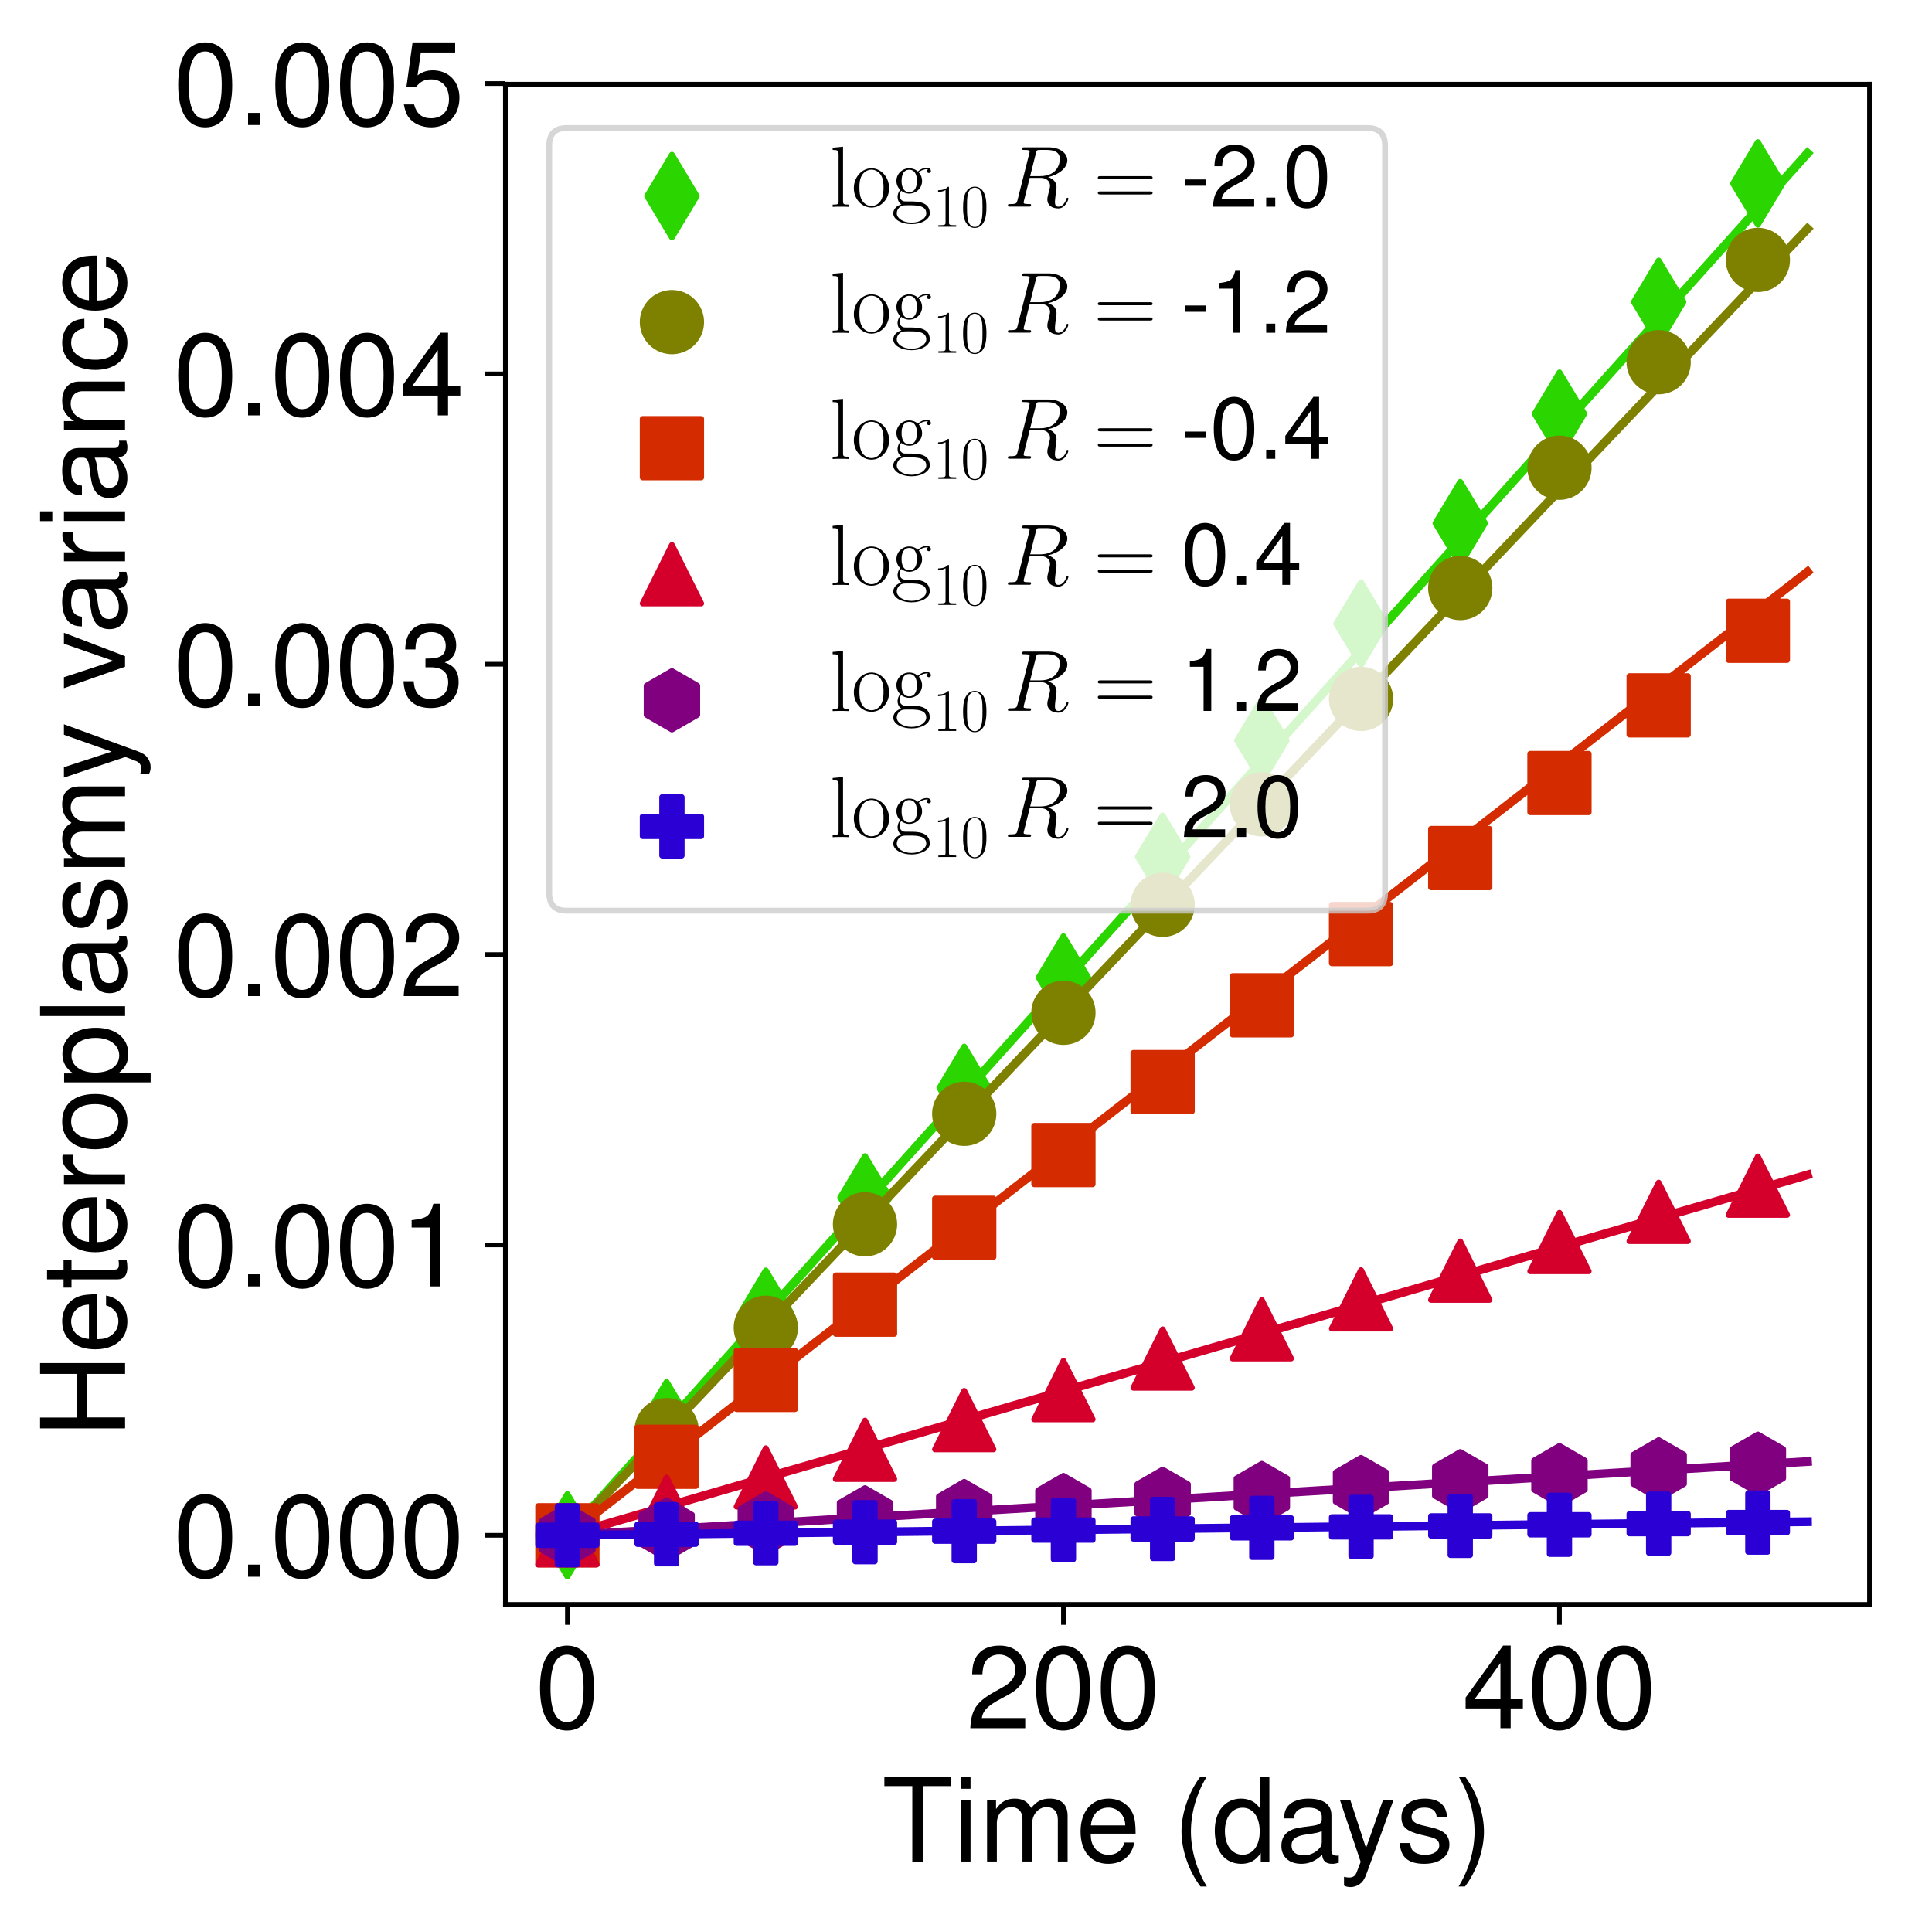 <?xml version="1.0" encoding="utf-8" standalone="no"?>
<!DOCTYPE svg PUBLIC "-//W3C//DTD SVG 1.1//EN"
  "http://www.w3.org/Graphics/SVG/1.1/DTD/svg11.dtd">
<!-- Created with matplotlib (http://matplotlib.org/) -->
<svg height="330.043pt" version="1.1" viewBox="0 0 330.641 330.043" width="330.641pt" xmlns="http://www.w3.org/2000/svg" xmlns:xlink="http://www.w3.org/1999/xlink">
 <defs>
  <style type="text/css">
*{stroke-linecap:butt;stroke-linejoin:round;}
  </style>
 </defs>
 <g id="figure_1">
  <g id="patch_1">
   <path d="M 0 330.043 
L 330.641 330.043 
L 330.641 0 
L 0 0 
z
" style="fill:#ffffff;"/>
  </g>
  <g id="axes_1">
   <g id="patch_2">
    <path d="M 86.493 274.593 
L 319.941 274.593 
L 319.941 14.409 
L 86.493 14.409 
z
" style="fill:#ffffff;"/>
   </g>
   <g id="matplotlib.axis_1">
    <g id="xtick_1">
     <g id="line2d_1">
      <defs>
       <path d="M 0 0 
L 0 3.5 
" id="mdc29756c13" style="stroke:#000000;stroke-width:0.8;"/>
      </defs>
      <g>
       <use style="stroke:#000000;stroke-width:0.8;" x="97.104" xlink:href="#mdc29756c13" y="274.593"/>
      </g>
     </g>
     <g id="text_1">
      <!-- 0 -->
      <defs>
       <path d="M 27.5 71 
C 20.906 71 14.906 68.125 11.203 63.219 
C 6.594 57.047 4.297 47.562 4.297 34.5 
C 4.297 10.672 12.297 -2 27.5 -2 
C 42.5 -2 50.703 10.672 50.703 33.906 
C 50.703 47.656 48.5 56.844 43.797 63.219 
C 40.094 68.219 34.203 71 27.5 71 
z
M 27.5 63.188 
C 37 63.188 41.703 53.625 41.703 34.703 
C 41.703 14.672 37.094 5.312 27.297 5.312 
C 18 5.312 13.297 15.078 13.297 34.406 
C 13.297 53.719 18 63.188 27.5 63.188 
z
" id="Nimbus_Sans_L_Regular-48"/>
      </defs>
      <g transform="translate(91.565 295.79)scale(0.2 -0.2)">
       <use transform="scale(0.996)" xlink:href="#Nimbus_Sans_L_Regular-48"/>
      </g>
     </g>
    </g>
    <g id="xtick_2">
     <g id="line2d_2">
      <g>
       <use style="stroke:#000000;stroke-width:0.8;" x="181.994" xlink:href="#mdc29756c13" y="274.593"/>
      </g>
     </g>
     <g id="text_2">
      <!-- 200 -->
      <defs>
       <path d="M 50.594 8.719 
L 13.297 8.719 
C 14.203 14.531 17.406 18.234 26.094 23.344 
L 36.094 28.75 
C 46 34.156 51.094 41.453 51.094 50.172 
C 51.094 56.078 48.703 61.594 44.5 65.391 
C 40.297 69.203 35.094 71 28.406 71 
C 19.406 71 12.703 67.797 8.797 61.797 
C 6.297 57.984 5.203 53.578 5 46.359 
L 13.797 46.359 
C 14.094 51.172 14.703 54.078 15.906 56.375 
C 18.203 60.688 22.797 63.297 28.094 63.297 
C 36.094 63.297 42.094 57.578 42.094 49.969 
C 42.094 44.359 38.797 39.547 32.5 35.953 
L 23.297 30.75 
C 8.5 22.344 4.203 15.625 3.406 0 
L 50.594 0 
z
" id="Nimbus_Sans_L_Regular-50"/>
      </defs>
      <g transform="translate(165.377 295.79)scale(0.2 -0.2)">
       <use transform="scale(0.996)" xlink:href="#Nimbus_Sans_L_Regular-50"/>
       <use transform="translate(55.392 0)scale(0.996)" xlink:href="#Nimbus_Sans_L_Regular-48"/>
       <use transform="translate(110.783 0)scale(0.996)" xlink:href="#Nimbus_Sans_L_Regular-48"/>
      </g>
     </g>
    </g>
    <g id="xtick_3">
     <g id="line2d_3">
      <g>
       <use style="stroke:#000000;stroke-width:0.8;" x="266.884" xlink:href="#mdc29756c13" y="274.593"/>
      </g>
     </g>
     <g id="text_3">
      <!-- 400 -->
      <defs>
       <path d="M 32.703 17 
L 32.703 0 
L 41.5 0 
L 41.5 17 
L 52 17 
L 52 24.906 
L 41.5 24.906 
L 41.5 71.016 
L 35 71.016 
L 2.797 26.312 
L 2.797 17 
z
M 32.703 24.906 
L 10.5 24.906 
L 32.703 55.984 
z
" id="Nimbus_Sans_L_Regular-52"/>
      </defs>
      <g transform="translate(250.267 295.79)scale(0.2 -0.2)">
       <use transform="scale(0.996)" xlink:href="#Nimbus_Sans_L_Regular-52"/>
       <use transform="translate(55.392 0)scale(0.996)" xlink:href="#Nimbus_Sans_L_Regular-48"/>
       <use transform="translate(110.783 0)scale(0.996)" xlink:href="#Nimbus_Sans_L_Regular-48"/>
      </g>
     </g>
    </g>
    <g id="text_4">
     <!-- Time (days) -->
     <defs>
      <path d="M 35.406 64.781 
L 59.297 64.781 
L 59.297 73 
L 2.094 73 
L 2.094 64.781 
L 26.094 64.781 
L 26.094 -0.219 
L 35.406 -0.219 
z
" id="Nimbus_Sans_L_Regular-84"/>
      <path d="M 15 52.484 
L 6.703 52.484 
L 6.703 0 
L 15 0 
z
M 15 73 
L 6.594 73 
L 6.594 62.484 
L 15 62.484 
z
" id="Nimbus_Sans_L_Regular-105"/>
      <path d="M 7 52.484 
L 7 0 
L 15.406 0 
L 15.406 32.953 
C 15.406 40.578 20.906 46.688 27.703 46.688 
C 33.906 46.688 37.406 42.875 37.406 36.156 
L 37.406 0 
L 45.797 0 
L 45.797 32.953 
C 45.797 40.578 51.297 46.688 58.094 46.688 
C 64.203 46.688 67.797 42.781 67.797 36.156 
L 67.797 0 
L 76.203 0 
L 76.203 39.375 
C 76.203 48.781 70.797 54 61 54 
C 54 54 49.797 51.891 44.906 45.984 
C 41.797 51.594 37.594 54 30.797 54 
C 23.797 54 19.203 51.391 14.703 45.078 
L 14.703 52.484 
z
" id="Nimbus_Sans_L_Regular-109"/>
      <path d="M 51.297 23.891 
C 51.297 31.781 50.703 36.531 49.203 40.375 
C 45.797 48.859 37.797 54 28 54 
C 13.406 54 4 42.844 4 25.703 
C 4 8.547 13.094 -2 27.797 -2 
C 39.797 -2 48.094 4.844 50.203 16.312 
L 41.797 16.312 
C 39.5 9.344 34.797 5.703 28.094 5.703 
C 22.797 5.703 18.297 8.125 15.5 12.578 
C 13.5 15.594 12.797 18.641 12.703 23.891 
z
M 12.906 31 
C 13.594 40.266 19.5 46.281 27.906 46.281 
C 36.094 46.281 42.406 39.531 42.406 31 
C 42.406 31 42.406 31 42.297 31 
z
" id="Nimbus_Sans_L_Regular-101"/>
      <path d="M 23.594 73 
C 13.594 59.844 7.297 41.562 7.297 25.797 
C 7.297 9.938 13.594 -8.344 23.594 -21.5 
L 29.094 -21.5 
C 20.297 -7.141 15.406 9.734 15.406 25.797 
C 15.406 41.766 20.297 58.734 29.094 73 
z
" id="Nimbus_Sans_L_Regular-40"/>
      <path d="M 49.5 73 
L 41.203 73 
L 41.203 45.891 
C 37.703 51.188 32.094 54 25.094 54 
C 11.5 54 2.594 43.141 2.594 26.484 
C 2.594 8.844 11.297 -2 25.406 -2 
C 32.594 -2 37.594 0.703 42.094 7.203 
L 42.094 -0.031 
L 49.5 -0.031 
z
M 26.5 46.188 
C 35.5 46.188 41.203 38.234 41.203 25.797 
C 41.203 13.766 35.406 5.812 26.594 5.812 
C 17.406 5.812 11.297 13.859 11.297 26 
C 11.297 38.125 17.406 46.188 26.5 46.188 
z
" id="Nimbus_Sans_L_Regular-100"/>
      <path d="M 53.5 5.203 
C 52.594 5 52.203 5 51.703 5 
C 48.797 5 47.203 6.484 47.203 9.078 
L 47.203 39.766 
C 47.203 49.016 40.406 54 27.5 54 
C 19.906 54 13.594 51.812 10.094 47.906 
C 7.703 45.203 6.703 42.219 6.5 37.031 
L 14.906 37.031 
C 15.594 43.391 19.406 46.281 27.203 46.281 
C 34.703 46.281 38.906 43.484 38.906 38.516 
L 38.906 36.328 
C 38.906 32.828 36.797 31.344 30.203 30.547 
C 18.406 29.062 16.594 28.656 13.406 27.359 
C 7.297 24.875 4.203 20.188 4.203 13.422 
C 4.203 3.969 10.797 -2 21.406 -2 
C 28 -2 33.297 0.297 39.203 5.703 
C 39.797 0.391 42.406 -2 47.797 -2 
C 49.5 -2 50.797 -1.812 53.5 -1.094 
z
M 38.906 16.75 
C 38.906 13.953 38.094 12.266 35.594 9.984 
C 32.203 6.891 28.094 5.312 23.203 5.312 
C 16.703 5.312 12.906 8.391 12.906 13.656 
C 12.906 19.141 16.594 21.922 25.5 23.219 
C 34.297 24.406 36.094 24.812 38.906 26.094 
z
" id="Nimbus_Sans_L_Regular-97"/>
      <path d="M 38.797 52.5 
L 24.297 11.531 
L 10.906 52.5 
L 2 52.5 
L 19.703 -0.328 
L 16.5 -8.656 
C 15.203 -12.375 13.297 -13.781 9.797 -13.781 
C 8.594 -13.781 7.203 -13.578 5.406 -13.172 
L 5.406 -20.703 
C 7.094 -21.594 8.797 -22 11 -22 
C 13.703 -22 16.594 -21.094 18.797 -19.484 
C 21.406 -17.578 22.906 -15.359 24.5 -11.141 
L 47.797 52.5 
z
" id="Nimbus_Sans_L_Regular-121"/>
      <path d="M 43.797 37.922 
C 43.703 48.203 36.906 54 24.797 54 
C 12.594 54 4.703 47.719 4.703 38.062 
C 4.703 29.891 8.906 26.016 21.297 23.031 
L 29.094 21.141 
C 34.906 19.734 37.203 17.656 37.203 13.875 
C 37.203 9 32.297 5.703 25 5.703 
C 20.5 5.703 16.703 7 14.594 9.188 
C 13.297 10.688 12.703 12.172 12.203 15.844 
L 3.406 15.844 
C 3.797 3.766 10.594 -2 24.297 -2 
C 37.5 -2 45.906 4.453 45.906 14.516 
C 45.906 22.281 41.5 26.578 31.094 29.062 
L 23.094 30.953 
C 16.297 32.531 13.406 34.734 13.406 38.406 
C 13.406 43.188 17.703 46.281 24.5 46.281 
C 31.203 46.281 34.797 43.391 35 37.922 
z
" id="Nimbus_Sans_L_Regular-115"/>
      <path d="M 9.297 -21.5 
C 19.297 -8.344 25.594 9.938 25.594 25.688 
C 25.594 41.562 19.297 59.844 9.297 73 
L 3.797 73 
C 12.594 58.641 17.5 41.766 17.5 25.688 
C 17.5 9.734 12.594 -7.25 3.797 -21.5 
z
" id="Nimbus_Sans_L_Regular-41"/>
     </defs>
     <g transform="translate(150.933 318.599)scale(0.2 -0.2)">
      <use transform="scale(0.996)" xlink:href="#Nimbus_Sans_L_Regular-84"/>
      <use transform="translate(60.872 0)scale(0.996)" xlink:href="#Nimbus_Sans_L_Regular-105"/>
      <use transform="translate(82.988 0)scale(0.996)" xlink:href="#Nimbus_Sans_L_Regular-109"/>
      <use transform="translate(165.977 0)scale(0.996)" xlink:href="#Nimbus_Sans_L_Regular-101"/>
      <use transform="translate(249.064 0)scale(0.996)" xlink:href="#Nimbus_Sans_L_Regular-40"/>
      <use transform="translate(282.239 0)scale(0.996)" xlink:href="#Nimbus_Sans_L_Regular-100"/>
      <use transform="translate(337.631 0)scale(0.996)" xlink:href="#Nimbus_Sans_L_Regular-97"/>
      <use transform="translate(390.034 0)scale(0.996)" xlink:href="#Nimbus_Sans_L_Regular-121"/>
      <use transform="translate(439.847 0)scale(0.996)" xlink:href="#Nimbus_Sans_L_Regular-115"/>
      <use transform="translate(489.661 0)scale(0.996)" xlink:href="#Nimbus_Sans_L_Regular-41"/>
     </g>
    </g>
   </g>
   <g id="matplotlib.axis_2">
    <g id="ytick_1">
     <g id="line2d_4">
      <defs>
       <path d="M 0 0 
L -3.5 0 
" id="m74e1d71852" style="stroke:#000000;stroke-width:0.8;"/>
      </defs>
      <g>
       <use style="stroke:#000000;stroke-width:0.8;" x="86.493" xlink:href="#m74e1d71852" y="262.767"/>
      </g>
     </g>
     <g id="text_5">
      <!-- 0.000 -->
      <defs>
       <path d="M 19.094 10.422 
L 8.703 10.422 
L 8.703 0 
L 19.094 0 
z
" id="Nimbus_Sans_L_Regular-46"/>
      </defs>
      <g transform="translate(29.641 269.865)scale(0.2 -0.2)">
       <use transform="scale(0.996)" xlink:href="#Nimbus_Sans_L_Regular-48"/>
       <use transform="translate(55.392 0)scale(0.996)" xlink:href="#Nimbus_Sans_L_Regular-46"/>
       <use transform="translate(83.087 0)scale(0.996)" xlink:href="#Nimbus_Sans_L_Regular-48"/>
       <use transform="translate(138.479 0)scale(0.996)" xlink:href="#Nimbus_Sans_L_Regular-48"/>
       <use transform="translate(193.87 0)scale(0.996)" xlink:href="#Nimbus_Sans_L_Regular-48"/>
      </g>
     </g>
    </g>
    <g id="ytick_2">
     <g id="line2d_5">
      <g>
       <use style="stroke:#000000;stroke-width:0.8;" x="86.493" xlink:href="#m74e1d71852" y="213.073"/>
      </g>
     </g>
     <g id="text_6">
      <!-- 0.001 -->
      <defs>
       <path d="M 25.906 50.594 
L 25.906 0 
L 34.703 0 
L 34.703 71.016 
L 28.906 71.016 
C 25.797 60.109 23.797 58.609 10.203 56.906 
L 10.203 50.594 
z
" id="Nimbus_Sans_L_Regular-49"/>
      </defs>
      <g transform="translate(29.641 220.171)scale(0.2 -0.2)">
       <use transform="scale(0.996)" xlink:href="#Nimbus_Sans_L_Regular-48"/>
       <use transform="translate(55.392 0)scale(0.996)" xlink:href="#Nimbus_Sans_L_Regular-46"/>
       <use transform="translate(83.087 0)scale(0.996)" xlink:href="#Nimbus_Sans_L_Regular-48"/>
       <use transform="translate(138.479 0)scale(0.996)" xlink:href="#Nimbus_Sans_L_Regular-48"/>
       <use transform="translate(193.87 0)scale(0.996)" xlink:href="#Nimbus_Sans_L_Regular-49"/>
      </g>
     </g>
    </g>
    <g id="ytick_3">
     <g id="line2d_6">
      <g>
       <use style="stroke:#000000;stroke-width:0.8;" x="86.493" xlink:href="#m74e1d71852" y="163.379"/>
      </g>
     </g>
     <g id="text_7">
      <!-- 0.002 -->
      <g transform="translate(29.641 170.478)scale(0.2 -0.2)">
       <use transform="scale(0.996)" xlink:href="#Nimbus_Sans_L_Regular-48"/>
       <use transform="translate(55.392 0)scale(0.996)" xlink:href="#Nimbus_Sans_L_Regular-46"/>
       <use transform="translate(83.087 0)scale(0.996)" xlink:href="#Nimbus_Sans_L_Regular-48"/>
       <use transform="translate(138.479 0)scale(0.996)" xlink:href="#Nimbus_Sans_L_Regular-48"/>
       <use transform="translate(193.87 0)scale(0.996)" xlink:href="#Nimbus_Sans_L_Regular-50"/>
      </g>
     </g>
    </g>
    <g id="ytick_4">
     <g id="line2d_7">
      <g>
       <use style="stroke:#000000;stroke-width:0.8;" x="86.493" xlink:href="#m74e1d71852" y="113.686"/>
      </g>
     </g>
     <g id="text_8">
      <!-- 0.003 -->
      <defs>
       <path d="M 22.094 33 
L 23.203 33 
L 26.906 33 
C 36.594 33 41.594 28.594 41.594 20.062 
C 41.594 11.125 36.094 5.812 26.906 5.812 
C 17.297 5.812 12.594 10.641 12 21.016 
L 3.203 21.016 
C 3.594 15.281 4.594 11.562 6.297 8.344 
C 9.906 1.516 16.906 -2 26.594 -2 
C 41.203 -2 50.594 6.734 50.594 20.203 
C 50.594 29.25 47.094 34.281 38.594 37.203 
C 45.203 39.781 48.5 44.719 48.5 51.734 
C 48.5 63.781 40.406 71 26.906 71 
C 12.594 71 5 63.281 4.703 48.359 
L 13.5 48.359 
C 13.594 52.594 14 54.953 15.094 57.109 
C 17.094 60.938 21.5 63.297 27 63.297 
C 34.797 63.297 39.5 58.75 39.5 51.359 
C 39.5 46.422 37.703 43.453 33.797 41.891 
C 31.406 40.906 28.297 40.5 22.094 40.5 
z
" id="Nimbus_Sans_L_Regular-51"/>
      </defs>
      <g transform="translate(29.641 120.784)scale(0.2 -0.2)">
       <use transform="scale(0.996)" xlink:href="#Nimbus_Sans_L_Regular-48"/>
       <use transform="translate(55.392 0)scale(0.996)" xlink:href="#Nimbus_Sans_L_Regular-46"/>
       <use transform="translate(83.087 0)scale(0.996)" xlink:href="#Nimbus_Sans_L_Regular-48"/>
       <use transform="translate(138.479 0)scale(0.996)" xlink:href="#Nimbus_Sans_L_Regular-48"/>
       <use transform="translate(193.87 0)scale(0.996)" xlink:href="#Nimbus_Sans_L_Regular-51"/>
      </g>
     </g>
    </g>
    <g id="ytick_5">
     <g id="line2d_8">
      <g>
       <use style="stroke:#000000;stroke-width:0.8;" x="86.493" xlink:href="#m74e1d71852" y="63.992"/>
      </g>
     </g>
     <g id="text_9">
      <!-- 0.004 -->
      <g transform="translate(29.641 71.09)scale(0.2 -0.2)">
       <use transform="scale(0.996)" xlink:href="#Nimbus_Sans_L_Regular-48"/>
       <use transform="translate(55.392 0)scale(0.996)" xlink:href="#Nimbus_Sans_L_Regular-46"/>
       <use transform="translate(83.087 0)scale(0.996)" xlink:href="#Nimbus_Sans_L_Regular-48"/>
       <use transform="translate(138.479 0)scale(0.996)" xlink:href="#Nimbus_Sans_L_Regular-48"/>
       <use transform="translate(193.87 0)scale(0.996)" xlink:href="#Nimbus_Sans_L_Regular-52"/>
      </g>
     </g>
    </g>
    <g id="ytick_6">
     <g id="line2d_9">
      <g>
       <use style="stroke:#000000;stroke-width:0.8;" x="86.493" xlink:href="#m74e1d71852" y="14.298"/>
      </g>
     </g>
     <g id="text_10">
      <!-- 0.005 -->
      <defs>
       <path d="M 47.594 71 
L 11 71 
L 5.703 32.594 
L 13.797 32.594 
C 17.906 37.484 21.297 39.188 26.797 39.188 
C 36.297 39.188 42.297 32.688 42.297 22.203 
C 42.297 12 36.406 5.812 26.797 5.812 
C 19.094 5.812 14.406 9.703 12.297 17.703 
L 3.5 17.703 
C 4.703 11.906 5.703 9.094 7.797 6.484 
C 11.797 1.094 19 -2 27 -2 
C 41.297 -2 51.297 8.391 51.297 23.391 
C 51.297 37.406 42 47 28.406 47 
C 23.406 47 19.406 45.703 15.297 42.688 
L 18.094 62.297 
L 47.594 62.297 
z
" id="Nimbus_Sans_L_Regular-53"/>
      </defs>
      <g transform="translate(29.641 21.397)scale(0.2 -0.2)">
       <use transform="scale(0.996)" xlink:href="#Nimbus_Sans_L_Regular-48"/>
       <use transform="translate(55.392 0)scale(0.996)" xlink:href="#Nimbus_Sans_L_Regular-46"/>
       <use transform="translate(83.087 0)scale(0.996)" xlink:href="#Nimbus_Sans_L_Regular-48"/>
       <use transform="translate(138.479 0)scale(0.996)" xlink:href="#Nimbus_Sans_L_Regular-48"/>
       <use transform="translate(193.87 0)scale(0.996)" xlink:href="#Nimbus_Sans_L_Regular-53"/>
      </g>
     </g>
    </g>
    <g id="text_11">
     <!-- Heteroplasmy variance -->
     <defs>
      <path d="M 55.094 33 
L 55.094 -0.031 
L 64.406 -0.031 
L 64.406 73 
L 55.094 73 
L 55.094 41.219 
L 17.594 41.219 
L 17.594 73 
L 8.297 73 
L 8.297 -0.031 
L 17.703 -0.031 
L 17.703 33 
z
" id="Nimbus_Sans_L_Regular-72"/>
      <path d="M 25.406 52.812 
L 16.797 52.812 
L 16.797 67 
L 8.5 67 
L 8.5 52.812 
L 1.406 52.812 
L 1.406 46 
L 8.5 46 
L 8.5 6.312 
C 8.5 1 12.094 -2 18.594 -2 
C 20.594 -2 22.594 -1.812 25.406 -1.297 
L 25.406 5.719 
C 24.297 5.406 23 5.312 21.406 5.312 
C 17.797 5.312 16.797 6.312 16.797 10.016 
L 16.797 46 
L 25.406 46 
z
" id="Nimbus_Sans_L_Regular-116"/>
      <path d="M 6.906 52.484 
L 6.906 0 
L 15.297 0 
L 15.297 27.203 
C 15.297 34.703 17.203 39.609 21.203 42.5 
C 23.797 44.406 26.297 45 32.094 45 
L 32.094 53.625 
C 30.703 53.812 30 53.812 28.906 53.812 
C 23.5 53.812 19.406 50.625 14.594 42.906 
L 14.594 52.484 
z
" id="Nimbus_Sans_L_Regular-114"/>
      <path d="M 27.203 54 
C 12.5 54 3.594 43.531 3.594 25.984 
C 3.594 8.453 12.406 -2 27.297 -2 
C 42 -2 51 8.453 51 25.594 
C 51 43.625 42.297 54 27.203 54 
z
M 27.297 46.281 
C 36.703 46.281 42.297 38.625 42.297 25.703 
C 42.297 13.453 36.5 5.703 27.297 5.703 
C 18 5.703 12.297 13.359 12.297 25.984 
C 12.297 38.531 18 46.281 27.297 46.281 
z
" id="Nimbus_Sans_L_Regular-111"/>
      <path d="M 5.406 -22 
L 13.797 -22 
L 13.797 5 
C 18.203 -0.422 23.094 -2.812 29.906 -2.812 
C 43.406 -2.812 52.297 8.156 52.297 24.984 
C 52.297 42.719 43.703 53.812 29.797 53.812 
C 22.703 53.812 17 50.594 13.094 44.391 
L 13.094 52.328 
L 5.406 52.328 
z
M 28.406 46 
C 37.594 46 43.594 37.812 43.594 25.188 
C 43.594 13.172 37.5 5 28.406 5 
C 19.594 5 13.797 13.078 13.797 25.5 
C 13.797 37.922 19.594 46 28.406 46 
z
" id="Nimbus_Sans_L_Regular-112"/>
      <path d="M 15.203 73 
L 6.797 73 
L 6.797 -0.031 
L 15.203 -0.031 
z
" id="Nimbus_Sans_L_Regular-108"/>
      <path d="M 28.5 0 
L 48.594 52.5 
L 39.203 52.5 
L 24.406 9.922 
L 10.406 52.5 
L 1 52.5 
L 19.406 0 
z
" id="Nimbus_Sans_L_Regular-118"/>
      <path d="M 7 52.484 
L 7 0 
L 15.406 0 
L 15.406 28.953 
C 15.406 39.672 21 46.688 29.594 46.688 
C 36.203 46.688 40.406 42.672 40.406 36.359 
L 40.406 0 
L 48.703 0 
L 48.703 39.672 
C 48.703 48.391 42.203 54 32.094 54 
C 24.297 54 19.297 50.984 14.703 43.688 
L 14.703 52.484 
z
" id="Nimbus_Sans_L_Regular-110"/>
      <path d="M 47.094 34.938 
C 46.703 40.031 45.594 43.328 43.594 46.219 
C 40 51.109 33.703 54 26.406 54 
C 12.297 54 3.094 42.844 3.094 25.5 
C 3.094 8.656 12.094 -2 26.297 -2 
C 38.797 -2 46.703 5.469 47.703 18.234 
L 39.297 18.234 
C 37.906 9.875 33.594 5.703 26.5 5.703 
C 17.297 5.703 11.797 13.172 11.797 25.5 
C 11.797 38.531 17.203 46.281 26.297 46.281 
C 33.297 46.281 37.703 42.203 38.703 34.938 
z
" id="Nimbus_Sans_L_Regular-99"/>
     </defs>
     <g transform="translate(21.397 246.119)rotate(-90)scale(0.2 -0.2)">
      <use transform="scale(0.996)" xlink:href="#Nimbus_Sans_L_Regular-72"/>
      <use transform="translate(71.93 0)scale(0.996)" xlink:href="#Nimbus_Sans_L_Regular-101"/>
      <use transform="translate(127.322 0)scale(0.996)" xlink:href="#Nimbus_Sans_L_Regular-116"/>
      <use transform="translate(155.017 0)scale(0.996)" xlink:href="#Nimbus_Sans_L_Regular-101"/>
      <use transform="translate(210.409 0)scale(0.996)" xlink:href="#Nimbus_Sans_L_Regular-114"/>
      <use transform="translate(243.584 0)scale(0.996)" xlink:href="#Nimbus_Sans_L_Regular-111"/>
      <use transform="translate(298.975 0)scale(0.996)" xlink:href="#Nimbus_Sans_L_Regular-112"/>
      <use transform="translate(354.367 0)scale(0.996)" xlink:href="#Nimbus_Sans_L_Regular-108"/>
      <use transform="translate(376.484 0)scale(0.996)" xlink:href="#Nimbus_Sans_L_Regular-97"/>
      <use transform="translate(431.876 0)scale(0.996)" xlink:href="#Nimbus_Sans_L_Regular-115"/>
      <use transform="translate(481.689 0)scale(0.996)" xlink:href="#Nimbus_Sans_L_Regular-109"/>
      <use transform="translate(563.184 0)scale(0.996)" xlink:href="#Nimbus_Sans_L_Regular-121"/>
      <use transform="translate(640.692 0)scale(0.996)" xlink:href="#Nimbus_Sans_L_Regular-118"/>
      <use transform="translate(688.015 0)scale(0.996)" xlink:href="#Nimbus_Sans_L_Regular-97"/>
      <use transform="translate(743.406 0)scale(0.996)" xlink:href="#Nimbus_Sans_L_Regular-114"/>
      <use transform="translate(778.075 0)scale(0.996)" xlink:href="#Nimbus_Sans_L_Regular-105"/>
      <use transform="translate(800.192 0)scale(0.996)" xlink:href="#Nimbus_Sans_L_Regular-97"/>
      <use transform="translate(855.583 0)scale(0.996)" xlink:href="#Nimbus_Sans_L_Regular-110"/>
      <use transform="translate(910.975 0)scale(0.996)" xlink:href="#Nimbus_Sans_L_Regular-99"/>
      <use transform="translate(960.788 0)scale(0.996)" xlink:href="#Nimbus_Sans_L_Regular-101"/>
     </g>
    </g>
   </g>
   <g id="line2d_10">
    <defs>
     <path d="M -0 7.071 
L 4.243 0 
L -0 -7.071 
L -4.243 -0 
z
" id="m8a66016630" style="stroke:#2ad500;stroke-linejoin:miter;"/>
    </defs>
    <g clip-path="url(#p6486281b67)">
     <use style="fill:#2ad500;opacity:0.4;stroke:#2ad500;stroke-linejoin:miter;" x="97.104" xlink:href="#m8a66016630" y="262.767"/>
     <use style="fill:#2ad500;opacity:0.4;stroke:#2ad500;stroke-linejoin:miter;" x="114.082" xlink:href="#m8a66016630" y="243.578"/>
     <use style="fill:#2ad500;opacity:0.4;stroke:#2ad500;stroke-linejoin:miter;" x="131.06" xlink:href="#m8a66016630" y="224.507"/>
     <use style="fill:#2ad500;opacity:0.4;stroke:#2ad500;stroke-linejoin:miter;" x="148.038" xlink:href="#m8a66016630" y="204.946"/>
     <use style="fill:#2ad500;opacity:0.4;stroke:#2ad500;stroke-linejoin:miter;" x="165.016" xlink:href="#m8a66016630" y="186.195"/>
     <use style="fill:#2ad500;opacity:0.4;stroke:#2ad500;stroke-linejoin:miter;" x="181.994" xlink:href="#m8a66016630" y="167.309"/>
     <use style="fill:#2ad500;opacity:0.4;stroke:#2ad500;stroke-linejoin:miter;" x="198.972" xlink:href="#m8a66016630" y="146.635"/>
     <use style="fill:#2ad500;opacity:0.4;stroke:#2ad500;stroke-linejoin:miter;" x="215.95" xlink:href="#m8a66016630" y="126.73"/>
     <use style="fill:#2ad500;opacity:0.4;stroke:#2ad500;stroke-linejoin:miter;" x="232.928" xlink:href="#m8a66016630" y="106.729"/>
     <use style="fill:#2ad500;opacity:0.4;stroke:#2ad500;stroke-linejoin:miter;" x="249.906" xlink:href="#m8a66016630" y="89.542"/>
     <use style="fill:#2ad500;opacity:0.4;stroke:#2ad500;stroke-linejoin:miter;" x="266.884" xlink:href="#m8a66016630" y="70.81"/>
     <use style="fill:#2ad500;opacity:0.4;stroke:#2ad500;stroke-linejoin:miter;" x="283.862" xlink:href="#m8a66016630" y="51.668"/>
     <use style="fill:#2ad500;opacity:0.4;stroke:#2ad500;stroke-linejoin:miter;" x="300.84" xlink:href="#m8a66016630" y="31.396"/>
    </g>
   </g>
   <g id="line2d_11">
    <path clip-path="url(#p6486281b67)" d="M 97.104 262.767 
L 101.349 258.036 
L 105.593 253.306 
L 109.838 248.575 
L 114.082 243.844 
L 118.327 239.114 
L 122.571 234.383 
L 126.816 229.652 
L 131.06 224.922 
L 135.305 220.191 
L 139.549 215.461 
L 143.794 210.73 
L 148.038 205.999 
L 152.283 201.269 
L 156.527 196.538 
L 160.772 191.807 
L 165.016 187.077 
L 169.261 182.346 
L 173.505 177.615 
L 177.75 172.885 
L 181.994 168.154 
L 186.239 163.424 
L 190.483 158.693 
L 194.728 153.962 
L 198.972 149.232 
L 203.217 144.501 
L 207.461 139.77 
L 211.706 135.04 
L 215.95 130.309 
L 220.195 125.579 
L 224.439 120.848 
L 228.684 116.117 
L 232.928 111.387 
L 237.173 106.656 
L 241.417 101.925 
L 245.662 97.195 
L 249.906 92.464 
L 254.151 87.733 
L 258.395 83.003 
L 262.64 78.272 
L 266.884 73.542 
L 271.129 68.811 
L 275.373 64.08 
L 279.618 59.35 
L 283.862 54.619 
L 288.107 49.888 
L 292.351 45.158 
L 296.596 40.427 
L 300.84 35.697 
L 305.085 30.966 
L 309.329 26.235 
" style="fill:none;stroke:#2ad500;stroke-linecap:square;stroke-width:1.5;"/>
   </g>
   <g id="line2d_12">
    <defs>
     <path d="M 0 5 
C 1.326 5 2.598 4.473 3.536 3.536 
C 4.473 2.598 5 1.326 5 0 
C 5 -1.326 4.473 -2.598 3.536 -3.536 
C 2.598 -4.473 1.326 -5 0 -5 
C -1.326 -5 -2.598 -4.473 -3.536 -3.536 
C -4.473 -2.598 -5 -1.326 -5 0 
C -5 1.326 -4.473 2.598 -3.536 3.536 
C -2.598 4.473 -1.326 5 0 5 
z
" id="m5be38340ef" style="stroke:#7e8100;"/>
    </defs>
    <g clip-path="url(#p6486281b67)">
     <use style="fill:#7e8100;opacity:0.4;stroke:#7e8100;" x="97.104" xlink:href="#m5be38340ef" y="262.767"/>
     <use style="fill:#7e8100;opacity:0.4;stroke:#7e8100;" x="114.082" xlink:href="#m5be38340ef" y="244.772"/>
     <use style="fill:#7e8100;opacity:0.4;stroke:#7e8100;" x="131.06" xlink:href="#m5be38340ef" y="227.242"/>
     <use style="fill:#7e8100;opacity:0.4;stroke:#7e8100;" x="148.038" xlink:href="#m5be38340ef" y="209.538"/>
     <use style="fill:#7e8100;opacity:0.4;stroke:#7e8100;" x="165.016" xlink:href="#m5be38340ef" y="190.633"/>
     <use style="fill:#7e8100;opacity:0.4;stroke:#7e8100;" x="181.994" xlink:href="#m5be38340ef" y="173.338"/>
     <use style="fill:#7e8100;opacity:0.4;stroke:#7e8100;" x="198.972" xlink:href="#m5be38340ef" y="154.86"/>
     <use style="fill:#7e8100;opacity:0.4;stroke:#7e8100;" x="215.95" xlink:href="#m5be38340ef" y="137.668"/>
     <use style="fill:#7e8100;opacity:0.4;stroke:#7e8100;" x="232.928" xlink:href="#m5be38340ef" y="119.623"/>
     <use style="fill:#7e8100;opacity:0.4;stroke:#7e8100;" x="249.906" xlink:href="#m5be38340ef" y="100.638"/>
     <use style="fill:#7e8100;opacity:0.4;stroke:#7e8100;" x="266.884" xlink:href="#m5be38340ef" y="80.052"/>
     <use style="fill:#7e8100;opacity:0.4;stroke:#7e8100;" x="283.862" xlink:href="#m5be38340ef" y="61.987"/>
     <use style="fill:#7e8100;opacity:0.4;stroke:#7e8100;" x="300.84" xlink:href="#m5be38340ef" y="44.483"/>
    </g>
   </g>
   <g id="line2d_13">
    <path clip-path="url(#p6486281b67)" d="M 97.104 262.767 
L 101.349 258.295 
L 105.593 253.823 
L 109.838 249.35 
L 114.082 244.878 
L 118.327 240.406 
L 122.571 235.934 
L 126.816 231.462 
L 131.06 226.99 
L 135.305 222.517 
L 139.549 218.045 
L 143.794 213.573 
L 148.038 209.101 
L 152.283 204.629 
L 156.527 200.157 
L 160.772 195.685 
L 165.016 191.212 
L 169.261 186.74 
L 173.505 182.268 
L 177.75 177.796 
L 181.994 173.324 
L 186.239 168.852 
L 190.483 164.38 
L 194.728 159.907 
L 198.972 155.435 
L 203.217 150.963 
L 207.461 146.491 
L 211.706 142.019 
L 215.95 137.547 
L 220.195 133.075 
L 224.439 128.602 
L 228.684 124.13 
L 232.928 119.658 
L 237.173 115.186 
L 241.417 110.714 
L 245.662 106.242 
L 249.906 101.77 
L 254.151 97.297 
L 258.395 92.825 
L 262.64 88.353 
L 266.884 83.881 
L 271.129 79.409 
L 275.373 74.937 
L 279.618 70.464 
L 283.862 65.992 
L 288.107 61.52 
L 292.351 57.048 
L 296.596 52.576 
L 300.84 48.104 
L 305.085 43.632 
L 309.329 39.159 
" style="fill:none;stroke:#7e8100;stroke-linecap:square;stroke-width:1.5;"/>
   </g>
   <g id="line2d_14">
    <defs>
     <path d="M -5 5 
L 5 5 
L 5 -5 
L -5 -5 
z
" id="m4078ee0743" style="stroke:#d42b00;stroke-linejoin:miter;"/>
    </defs>
    <g clip-path="url(#p6486281b67)">
     <use style="fill:#d42b00;opacity:0.4;stroke:#d42b00;stroke-linejoin:miter;" x="97.104" xlink:href="#m4078ee0743" y="262.767"/>
     <use style="fill:#d42b00;opacity:0.4;stroke:#d42b00;stroke-linejoin:miter;" x="114.082" xlink:href="#m4078ee0743" y="249.33"/>
     <use style="fill:#d42b00;opacity:0.4;stroke:#d42b00;stroke-linejoin:miter;" x="131.06" xlink:href="#m4078ee0743" y="236.174"/>
     <use style="fill:#d42b00;opacity:0.4;stroke:#d42b00;stroke-linejoin:miter;" x="148.038" xlink:href="#m4078ee0743" y="223.292"/>
     <use style="fill:#d42b00;opacity:0.4;stroke:#d42b00;stroke-linejoin:miter;" x="165.016" xlink:href="#m4078ee0743" y="210.138"/>
     <use style="fill:#d42b00;opacity:0.4;stroke:#d42b00;stroke-linejoin:miter;" x="181.994" xlink:href="#m4078ee0743" y="197.687"/>
     <use style="fill:#d42b00;opacity:0.4;stroke:#d42b00;stroke-linejoin:miter;" x="198.972" xlink:href="#m4078ee0743" y="185.204"/>
     <use style="fill:#d42b00;opacity:0.4;stroke:#d42b00;stroke-linejoin:miter;" x="215.95" xlink:href="#m4078ee0743" y="172.059"/>
     <use style="fill:#d42b00;opacity:0.4;stroke:#d42b00;stroke-linejoin:miter;" x="232.928" xlink:href="#m4078ee0743" y="159.869"/>
     <use style="fill:#d42b00;opacity:0.4;stroke:#d42b00;stroke-linejoin:miter;" x="249.906" xlink:href="#m4078ee0743" y="146.859"/>
     <use style="fill:#d42b00;opacity:0.4;stroke:#d42b00;stroke-linejoin:miter;" x="266.884" xlink:href="#m4078ee0743" y="134.014"/>
     <use style="fill:#d42b00;opacity:0.4;stroke:#d42b00;stroke-linejoin:miter;" x="283.862" xlink:href="#m4078ee0743" y="120.723"/>
     <use style="fill:#d42b00;opacity:0.4;stroke:#d42b00;stroke-linejoin:miter;" x="300.84" xlink:href="#m4078ee0743" y="107.954"/>
    </g>
   </g>
   <g id="line2d_15">
    <path clip-path="url(#p6486281b67)" d="M 97.104 262.767 
L 101.349 259.469 
L 105.593 256.171 
L 109.838 252.873 
L 114.082 249.575 
L 118.327 246.277 
L 122.571 242.98 
L 126.816 239.682 
L 131.06 236.384 
L 135.305 233.086 
L 139.549 229.788 
L 143.794 226.49 
L 148.038 223.192 
L 152.283 219.894 
L 156.527 216.596 
L 160.772 213.299 
L 165.016 210.001 
L 169.261 206.703 
L 173.505 203.405 
L 177.75 200.107 
L 181.994 196.809 
L 186.239 193.511 
L 190.483 190.213 
L 194.728 186.916 
L 198.972 183.618 
L 203.217 180.32 
L 207.461 177.022 
L 211.706 173.724 
L 215.95 170.426 
L 220.195 167.128 
L 224.439 163.83 
L 228.684 160.532 
L 232.928 157.235 
L 237.173 153.937 
L 241.417 150.639 
L 245.662 147.341 
L 249.906 144.043 
L 254.151 140.745 
L 258.395 137.447 
L 262.64 134.149 
L 266.884 130.852 
L 271.129 127.554 
L 275.373 124.256 
L 279.618 120.958 
L 283.862 117.66 
L 288.107 114.362 
L 292.351 111.064 
L 296.596 107.766 
L 300.84 104.468 
L 305.085 101.171 
L 309.329 97.873 
" style="fill:none;stroke:#d42b00;stroke-linecap:square;stroke-width:1.5;"/>
   </g>
   <g id="line2d_16">
    <defs>
     <path d="M 0 -5 
L -5 5 
L 5 5 
z
" id="me7fe2e12f2" style="stroke:#d4002b;stroke-linejoin:miter;"/>
    </defs>
    <g clip-path="url(#p6486281b67)">
     <use style="fill:#d4002b;opacity:0.4;stroke:#d4002b;stroke-linejoin:miter;" x="97.104" xlink:href="#me7fe2e12f2" y="262.767"/>
     <use style="fill:#d4002b;opacity:0.4;stroke:#d4002b;stroke-linejoin:miter;" x="114.082" xlink:href="#me7fe2e12f2" y="257.885"/>
     <use style="fill:#d4002b;opacity:0.4;stroke:#d4002b;stroke-linejoin:miter;" x="131.06" xlink:href="#me7fe2e12f2" y="252.87"/>
     <use style="fill:#d4002b;opacity:0.4;stroke:#d4002b;stroke-linejoin:miter;" x="148.038" xlink:href="#me7fe2e12f2" y="248.141"/>
     <use style="fill:#d4002b;opacity:0.4;stroke:#d4002b;stroke-linejoin:miter;" x="165.016" xlink:href="#me7fe2e12f2" y="243.055"/>
     <use style="fill:#d4002b;opacity:0.4;stroke:#d4002b;stroke-linejoin:miter;" x="181.994" xlink:href="#me7fe2e12f2" y="237.924"/>
     <use style="fill:#d4002b;opacity:0.4;stroke:#d4002b;stroke-linejoin:miter;" x="198.972" xlink:href="#me7fe2e12f2" y="232.515"/>
     <use style="fill:#d4002b;opacity:0.4;stroke:#d4002b;stroke-linejoin:miter;" x="215.95" xlink:href="#me7fe2e12f2" y="227.509"/>
     <use style="fill:#d4002b;opacity:0.4;stroke:#d4002b;stroke-linejoin:miter;" x="232.928" xlink:href="#me7fe2e12f2" y="222.386"/>
     <use style="fill:#d4002b;opacity:0.4;stroke:#d4002b;stroke-linejoin:miter;" x="249.906" xlink:href="#me7fe2e12f2" y="217.473"/>
     <use style="fill:#d4002b;opacity:0.4;stroke:#d4002b;stroke-linejoin:miter;" x="266.884" xlink:href="#me7fe2e12f2" y="212.574"/>
     <use style="fill:#d4002b;opacity:0.4;stroke:#d4002b;stroke-linejoin:miter;" x="283.862" xlink:href="#me7fe2e12f2" y="207.413"/>
     <use style="fill:#d4002b;opacity:0.4;stroke:#d4002b;stroke-linejoin:miter;" x="300.84" xlink:href="#me7fe2e12f2" y="202.931"/>
    </g>
   </g>
   <g id="line2d_17">
    <path clip-path="url(#p6486281b67)" d="M 97.104 262.767 
L 101.349 261.533 
L 105.593 260.299 
L 109.838 259.066 
L 114.082 257.832 
L 118.327 256.598 
L 122.571 255.364 
L 126.816 254.13 
L 131.06 252.897 
L 135.305 251.663 
L 139.549 250.429 
L 143.794 249.195 
L 148.038 247.962 
L 152.283 246.728 
L 156.527 245.494 
L 160.772 244.26 
L 165.016 243.027 
L 169.261 241.793 
L 173.505 240.559 
L 177.75 239.325 
L 181.994 238.092 
L 186.239 236.858 
L 190.483 235.624 
L 194.728 234.39 
L 198.972 233.156 
L 203.217 231.923 
L 207.461 230.689 
L 211.706 229.455 
L 215.95 228.221 
L 220.195 226.988 
L 224.439 225.754 
L 228.684 224.52 
L 232.928 223.286 
L 237.173 222.053 
L 241.417 220.819 
L 245.662 219.585 
L 249.906 218.351 
L 254.151 217.118 
L 258.395 215.884 
L 262.64 214.65 
L 266.884 213.416 
L 271.129 212.182 
L 275.373 210.949 
L 279.618 209.715 
L 283.862 208.481 
L 288.107 207.247 
L 292.351 206.014 
L 296.596 204.78 
L 300.84 203.546 
L 305.085 202.312 
L 309.329 201.079 
" style="fill:none;stroke:#d4002b;stroke-linecap:square;stroke-width:1.5;"/>
   </g>
   <g id="line2d_18">
    <defs>
     <path d="M 0 -5 
L -4.33 -2.5 
L -4.33 2.5 
L -0 5 
L 4.33 2.5 
L 4.33 -2.5 
z
" id="mf021713aa1" style="stroke:#80007f;stroke-linejoin:miter;"/>
    </defs>
    <g clip-path="url(#p6486281b67)">
     <use style="fill:#80007f;opacity:0.4;stroke:#80007f;stroke-linejoin:miter;" x="97.104" xlink:href="#mf021713aa1" y="262.767"/>
     <use style="fill:#80007f;opacity:0.4;stroke:#80007f;stroke-linejoin:miter;" x="114.082" xlink:href="#mf021713aa1" y="261.762"/>
     <use style="fill:#80007f;opacity:0.4;stroke:#80007f;stroke-linejoin:miter;" x="131.06" xlink:href="#mf021713aa1" y="260.737"/>
     <use style="fill:#80007f;opacity:0.4;stroke:#80007f;stroke-linejoin:miter;" x="148.038" xlink:href="#mf021713aa1" y="259.698"/>
     <use style="fill:#80007f;opacity:0.4;stroke:#80007f;stroke-linejoin:miter;" x="165.016" xlink:href="#mf021713aa1" y="258.617"/>
     <use style="fill:#80007f;opacity:0.4;stroke:#80007f;stroke-linejoin:miter;" x="181.994" xlink:href="#mf021713aa1" y="257.592"/>
     <use style="fill:#80007f;opacity:0.4;stroke:#80007f;stroke-linejoin:miter;" x="198.972" xlink:href="#mf021713aa1" y="256.531"/>
     <use style="fill:#80007f;opacity:0.4;stroke:#80007f;stroke-linejoin:miter;" x="215.95" xlink:href="#mf021713aa1" y="255.533"/>
     <use style="fill:#80007f;opacity:0.4;stroke:#80007f;stroke-linejoin:miter;" x="232.928" xlink:href="#mf021713aa1" y="254.516"/>
     <use style="fill:#80007f;opacity:0.4;stroke:#80007f;stroke-linejoin:miter;" x="249.906" xlink:href="#mf021713aa1" y="253.512"/>
     <use style="fill:#80007f;opacity:0.4;stroke:#80007f;stroke-linejoin:miter;" x="266.884" xlink:href="#mf021713aa1" y="252.47"/>
     <use style="fill:#80007f;opacity:0.4;stroke:#80007f;stroke-linejoin:miter;" x="283.862" xlink:href="#mf021713aa1" y="251.478"/>
     <use style="fill:#80007f;opacity:0.4;stroke:#80007f;stroke-linejoin:miter;" x="300.84" xlink:href="#mf021713aa1" y="250.515"/>
    </g>
   </g>
   <g id="line2d_19">
    <path clip-path="url(#p6486281b67)" d="M 97.104 262.767 
L 101.349 262.514 
L 105.593 262.262 
L 109.838 262.01 
L 114.082 261.757 
L 118.327 261.505 
L 122.571 261.252 
L 126.816 261 
L 131.06 260.747 
L 135.305 260.495 
L 139.549 260.243 
L 143.794 259.99 
L 148.038 259.738 
L 152.283 259.485 
L 156.527 259.233 
L 160.772 258.98 
L 165.016 258.728 
L 169.261 258.475 
L 173.505 258.223 
L 177.75 257.971 
L 181.994 257.718 
L 186.239 257.466 
L 190.483 257.213 
L 194.728 256.961 
L 198.972 256.708 
L 203.217 256.456 
L 207.461 256.204 
L 211.706 255.951 
L 215.95 255.699 
L 220.195 255.446 
L 224.439 255.194 
L 228.684 254.941 
L 232.928 254.689 
L 237.173 254.437 
L 241.417 254.184 
L 245.662 253.932 
L 249.906 253.679 
L 254.151 253.427 
L 258.395 253.174 
L 262.64 252.922 
L 266.884 252.67 
L 271.129 252.417 
L 275.373 252.165 
L 279.618 251.912 
L 283.862 251.66 
L 288.107 251.407 
L 292.351 251.155 
L 296.596 250.903 
L 300.84 250.65 
L 305.085 250.398 
L 309.329 250.145 
" style="fill:none;stroke:#80007f;stroke-linecap:square;stroke-width:1.5;"/>
   </g>
   <g id="line2d_20">
    <defs>
     <path d="M -1.667 5 
L 1.667 5 
L 1.667 1.667 
L 5 1.667 
L 5 -1.667 
L 1.667 -1.667 
L 1.667 -5 
L -1.667 -5 
L -1.667 -1.667 
L -5 -1.667 
L -5 1.667 
L -1.667 1.667 
z
" id="m4afe75aa96" style="stroke:#2a00d5;stroke-linejoin:miter;"/>
    </defs>
    <g clip-path="url(#p6486281b67)">
     <use style="fill:#2a00d5;opacity:0.4;stroke:#2a00d5;stroke-linejoin:miter;" x="97.104" xlink:href="#m4afe75aa96" y="262.767"/>
     <use style="fill:#2a00d5;opacity:0.4;stroke:#2a00d5;stroke-linejoin:miter;" x="114.082" xlink:href="#m4afe75aa96" y="262.591"/>
     <use style="fill:#2a00d5;opacity:0.4;stroke:#2a00d5;stroke-linejoin:miter;" x="131.06" xlink:href="#m4afe75aa96" y="262.419"/>
     <use style="fill:#2a00d5;opacity:0.4;stroke:#2a00d5;stroke-linejoin:miter;" x="148.038" xlink:href="#m4afe75aa96" y="262.236"/>
     <use style="fill:#2a00d5;opacity:0.4;stroke:#2a00d5;stroke-linejoin:miter;" x="165.016" xlink:href="#m4afe75aa96" y="262.066"/>
     <use style="fill:#2a00d5;opacity:0.4;stroke:#2a00d5;stroke-linejoin:miter;" x="181.994" xlink:href="#m4afe75aa96" y="261.882"/>
     <use style="fill:#2a00d5;opacity:0.4;stroke:#2a00d5;stroke-linejoin:miter;" x="198.972" xlink:href="#m4afe75aa96" y="261.684"/>
     <use style="fill:#2a00d5;opacity:0.4;stroke:#2a00d5;stroke-linejoin:miter;" x="215.95" xlink:href="#m4afe75aa96" y="261.494"/>
     <use style="fill:#2a00d5;opacity:0.4;stroke:#2a00d5;stroke-linejoin:miter;" x="232.928" xlink:href="#m4afe75aa96" y="261.33"/>
     <use style="fill:#2a00d5;opacity:0.4;stroke:#2a00d5;stroke-linejoin:miter;" x="249.906" xlink:href="#m4afe75aa96" y="261.158"/>
     <use style="fill:#2a00d5;opacity:0.4;stroke:#2a00d5;stroke-linejoin:miter;" x="266.884" xlink:href="#m4afe75aa96" y="260.968"/>
     <use style="fill:#2a00d5;opacity:0.4;stroke:#2a00d5;stroke-linejoin:miter;" x="283.862" xlink:href="#m4afe75aa96" y="260.776"/>
     <use style="fill:#2a00d5;opacity:0.4;stroke:#2a00d5;stroke-linejoin:miter;" x="300.84" xlink:href="#m4afe75aa96" y="260.587"/>
    </g>
   </g>
   <g id="line2d_21">
    <path clip-path="url(#p6486281b67)" d="M 97.104 262.767 
L 101.349 262.72 
L 105.593 262.674 
L 109.838 262.627 
L 114.082 262.581 
L 118.327 262.535 
L 122.571 262.488 
L 126.816 262.442 
L 131.06 262.395 
L 135.305 262.349 
L 139.549 262.302 
L 143.794 262.256 
L 148.038 262.21 
L 152.283 262.163 
L 156.527 262.117 
L 160.772 262.07 
L 165.016 262.024 
L 169.261 261.977 
L 173.505 261.931 
L 177.75 261.884 
L 181.994 261.838 
L 186.239 261.792 
L 190.483 261.745 
L 194.728 261.699 
L 198.972 261.652 
L 203.217 261.606 
L 207.461 261.559 
L 211.706 261.513 
L 215.95 261.467 
L 220.195 261.42 
L 224.439 261.374 
L 228.684 261.327 
L 232.928 261.281 
L 237.173 261.234 
L 241.417 261.188 
L 245.662 261.141 
L 249.906 261.095 
L 254.151 261.049 
L 258.395 261.002 
L 262.64 260.956 
L 266.884 260.909 
L 271.129 260.863 
L 275.373 260.816 
L 279.618 260.77 
L 283.862 260.724 
L 288.107 260.677 
L 292.351 260.631 
L 296.596 260.584 
L 300.84 260.538 
L 305.085 260.491 
L 309.329 260.445 
" style="fill:none;stroke:#2a00d5;stroke-linecap:square;stroke-width:1.5;"/>
   </g>
   <g id="patch_3">
    <path d="M 86.493 274.593 
L 86.493 14.409 
" style="fill:none;stroke:#000000;stroke-linecap:square;stroke-linejoin:miter;stroke-width:0.8;"/>
   </g>
   <g id="patch_4">
    <path d="M 319.941 274.593 
L 319.941 14.409 
" style="fill:none;stroke:#000000;stroke-linecap:square;stroke-linejoin:miter;stroke-width:0.8;"/>
   </g>
   <g id="patch_5">
    <path d="M 86.493 274.593 
L 319.941 274.593 
" style="fill:none;stroke:#000000;stroke-linecap:square;stroke-linejoin:miter;stroke-width:0.8;"/>
   </g>
   <g id="patch_6">
    <path d="M 86.493 14.409 
L 319.941 14.409 
" style="fill:none;stroke:#000000;stroke-linecap:square;stroke-linejoin:miter;stroke-width:0.8;"/>
   </g>
   <g id="legend_1">
    <g id="patch_7">
     <path d="M 96.993 155.866 
L 234.038 155.866 
Q 237.038 155.866 237.038 152.866 
L 237.038 24.909 
Q 237.038 21.909 234.038 21.909 
L 96.993 21.909 
Q 93.993 21.909 93.993 24.909 
L 93.993 152.866 
Q 93.993 155.866 96.993 155.866 
z
" style="fill:#ffffff;opacity:0.8;stroke:#cccccc;stroke-linejoin:miter;"/>
    </g>
    <g id="line2d_22"/>
    <g id="line2d_23">
     <g>
      <use style="fill:#2ad500;opacity:0.4;stroke:#2ad500;stroke-linejoin:miter;" x="114.993" xlink:href="#m8a66016630" y="33.552"/>
     </g>
    </g>
    <g id="text_12">
     <!-- $\log_{10}{R}=$ -2.0 -->
     <defs>
      <path d="M 15.297 68.688 
L 3.406 67.594 
L 3.406 65 
C 9.297 65 10.203 64.406 10.203 59.641 
L 10.203 6.656 
C 10.203 2.875 9.797 2.391 3.406 2.391 
L 3.406 -0.203 
C 5.797 0 10.203 0 12.703 0 
C 15.297 0 19.703 0 22.094 -0.203 
L 22.094 2.391 
C 15.703 2.391 15.297 2.781 15.297 6.656 
z
" id="CMR17-108"/>
      <path d="M 43.094 21.188 
C 43.094 34 33.797 44 22.906 44 
C 12 44 2.703 34 2.703 21.188 
C 2.703 8.609 12 -1 22.906 -1 
C 33.797 -1 43.094 8.609 43.094 21.188 
z
M 22.906 0.797 
C 18.203 0.797 14.203 3.594 11.906 7.5 
C 9.406 11.984 9.094 17.594 9.094 22 
C 9.094 26.203 9.297 31.406 11.906 35.906 
C 13.906 39.203 17.797 42.406 22.906 42.406 
C 27.406 42.406 31.203 39.906 33.594 36.406 
C 36.703 31.703 36.703 25.109 36.703 22 
C 36.703 18.094 36.5 12.109 33.797 7.297 
C 31 2.703 26.703 0.797 22.906 0.797 
z
" id="CMR17-111"/>
      <path d="M 11.094 18.188 
C 13 16.688 16.297 15 20.297 15 
C 28.203 15 35 21.203 35 29.5 
C 35 32.094 34.203 36.094 31.203 39.203 
C 34 42.062 38.094 43 40.406 43 
C 40.797 43 41.406 43 41.906 42.719 
C 41.5 42.625 40.594 42.234 40.594 40.703 
C 40.594 39.484 41.5 38.609 42.797 38.609 
C 44.297 38.609 45.094 39.578 45.094 40.844 
C 45.094 42.672 43.594 44.594 40.406 44.594 
C 36.406 44.594 32.906 42.781 30.094 40.312 
C 27.094 43.016 23.5 44 20.297 44 
C 12.406 44 5.594 37.797 5.594 29.5 
C 5.594 23.781 8.906 20.188 9.906 19.188 
C 6.906 15.688 6.906 11.609 6.906 11.109 
C 6.906 8.516 7.906 4.719 11.297 2.625 
C 6.094 1.328 2 -2.641 2 -7.594 
C 2 -14.734 11.5 -20 22.906 -20 
C 33.906 -20 43.797 -14.938 43.797 -7.484 
C 43.797 6 29 6 21.297 6 
C 19 6 14.906 6 14.406 6.109 
C 11.297 6.609 9.203 9.406 9.203 12.906 
C 9.203 13.797 9.203 16 11.094 18.188 
z
M 20.297 16.688 
C 11.5 16.688 11.5 27.5 11.5 29.516 
C 11.5 31.5 11.5 42.312 20.297 42.312 
C 29.094 42.312 29.094 31.5 29.094 29.516 
C 29.094 27.5 29.094 16.688 20.297 16.688 
z
M 22.906 -18.297 
C 12.906 -18.297 6 -13.047 6 -7.594 
C 6 -4.516 7.703 -1.641 9.906 -0.062 
C 12.406 1.625 13.406 1.625 20.203 1.625 
C 28.406 1.625 39.797 1.625 39.797 -7.594 
C 39.797 -13.047 32.906 -18.297 22.906 -18.297 
z
" id="CMR17-103"/>
      <path d="M 26.594 63.406 
C 26.594 65.5 26.5 65.5 25.094 65.5 
C 21.203 61.188 15.297 59.797 9.703 59.797 
C 9.406 59.797 8.906 59.797 8.797 59.5 
C 8.703 59.297 8.703 59.094 8.703 57 
C 11.797 57 17 57.594 21 59.984 
L 21 7.203 
C 21 3.688 20.797 2.5 12.203 2.5 
L 9.203 2.5 
L 9.203 0 
C 14 0 19 0 23.797 0 
C 28.594 0 33.594 0 38.406 0 
L 38.406 2.5 
L 35.406 2.5 
C 26.797 2.5 26.594 3.594 26.594 7.156 
z
" id="CMR17-49"/>
      <path d="M 42 31.641 
C 42 37.75 41.906 48.125 37.703 56.109 
C 34 63.109 28.094 65.594 22.906 65.594 
C 18.094 65.594 12 63.406 8.203 56.203 
C 4.203 48.719 3.797 39.438 3.797 31.641 
C 3.797 25.953 3.906 17.281 7 9.672 
C 11.297 -0.609 19 -2 22.906 -2 
C 27.5 -2 34.5 -0.109 38.594 9.375 
C 41.594 16.281 42 24.359 42 31.641 
z
M 22.906 -0.406 
C 16.5 -0.406 12.703 5.078 11.297 12.688 
C 10.203 18.562 10.203 27.156 10.203 32.75 
C 10.203 40.438 10.203 46.828 11.5 52.922 
C 13.406 61.391 19 64 22.906 64 
C 27 64 32.297 61.297 34.203 53.125 
C 35.5 47.438 35.594 40.734 35.594 32.75 
C 35.594 26.25 35.594 18.266 34.406 12.375 
C 32.297 1.484 26.406 -0.406 22.906 -0.406 
z
" id="CMR17-48"/>
      <path d="M 36.797 61.312 
C 37.703 65 38.094 65 42 65 
L 49.203 65 
C 57.797 65 64.203 62.422 64.203 54.672 
C 64.203 49.609 61.594 35 41.5 35 
L 30.203 35 
z
M 50.703 33.891 
C 63.094 36.578 72.797 44.547 72.797 53.094 
C 72.797 60.844 64.906 68 51 68 
L 23.906 68 
C 21.906 68 21 68 21 66.031 
C 21 65 21.703 65 23.594 65 
C 29.594 65 29.594 64.25 29.594 63.203 
C 29.594 63.016 29.594 62.406 29.203 60.922 
L 15.703 7.484 
C 14.797 4 14.594 3 7.703 3 
C 5.406 3 4.703 3 4.703 1.109 
C 4.703 0.109 5.797 0.109 6.094 0.109 
C 7.906 0.109 10 0.109 11.906 0.109 
L 23.703 0.109 
C 25.5 0.109 27.594 0.109 29.406 0.109 
C 30.203 0.109 31.297 0.109 31.297 2 
C 31.297 3 30.406 3 28.906 3 
C 22.797 3 22.797 3.797 22.797 4.781 
C 22.797 4.891 22.797 5.578 23 6.359 
L 29.703 33 
L 41.703 33 
C 51.203 33 53 27.047 53 23.781 
C 53 22.297 52 18.422 51.297 15.844 
C 50.203 11.297 49.906 10.188 49.906 8.312 
C 49.906 1.281 55.703 -2 62.406 -2 
C 70.5 -2 74 7.828 74 9.234 
C 74 9.922 73.5 10.219 72.906 10.219 
C 72.094 10.219 71.906 9.625 71.703 8.828 
C 69.297 1.781 65.203 0 62.703 0 
C 60.203 0 58.594 1.094 58.594 5.562 
C 58.594 7.953 59.797 17 59.906 17.5 
C 60.406 21.172 60.406 21.562 60.406 22.375 
C 60.406 29.625 54.5 32.703 50.703 33.891 
z
" id="CMMI12-82"/>
      <path d="M 64.297 31.516 
C 65.797 31.516 67.297 31.516 67.297 33.203 
C 67.297 35 65.594 35 63.906 35 
L 8 35 
C 6.297 35 4.594 35 4.594 33.203 
C 4.594 31.516 6.094 31.516 7.594 31.516 
z
M 63.906 14 
C 65.594 14 67.297 14 67.297 15.797 
C 67.297 17.484 65.797 17.484 64.297 17.484 
L 7.594 17.484 
C 6.094 17.484 4.594 17.484 4.594 15.797 
C 4.594 14 6.297 14 8 14 
z
" id="CMR17-61"/>
      <path d="M 28.406 31.203 
L 4.594 31.203 
L 4.594 24 
L 28.406 24 
z
" id="Nimbus_Sans_L_Regular-45"/>
     </defs>
     <g transform="translate(141.993 38.802)scale(0.15 -0.15)">
      <use transform="translate(0 22.865)scale(0.996)" xlink:href="#CMR17-108"/>
      <use transform="translate(24.871 22.865)scale(0.996)" xlink:href="#CMR17-111"/>
      <use transform="translate(70.562 22.865)scale(0.996)" xlink:href="#CMR17-103"/>
      <use transform="translate(117.553 0)scale(0.697)" xlink:href="#CMR17-49"/>
      <use transform="translate(149.536 0)scale(0.697)" xlink:href="#CMR17-48"/>
      <use transform="translate(198.622 22.865)scale(0.996)" xlink:href="#CMMI12-82"/>
      <use transform="translate(301.367 22.865)scale(0.996)" xlink:href="#CMR17-61"/>
      <use transform="translate(400.777 22.865)scale(0.996)" xlink:href="#Nimbus_Sans_L_Regular-45"/>
      <use transform="translate(433.952 22.865)scale(0.996)" xlink:href="#Nimbus_Sans_L_Regular-50"/>
      <use transform="translate(489.344 22.865)scale(0.996)" xlink:href="#Nimbus_Sans_L_Regular-46"/>
      <use transform="translate(517.039 22.865)scale(0.996)" xlink:href="#Nimbus_Sans_L_Regular-48"/>
     </g>
    </g>
    <g id="line2d_24"/>
    <g id="line2d_25">
     <g>
      <use style="fill:#7e8100;opacity:0.4;stroke:#7e8100;" x="114.993" xlink:href="#m5be38340ef" y="55.128"/>
     </g>
    </g>
    <g id="text_13">
     <!-- $\log_{10}{R}=$ -1.2 -->
     <g transform="translate(141.993 60.378)scale(0.15 -0.15)">
      <use transform="translate(0 22.865)scale(0.996)" xlink:href="#CMR17-108"/>
      <use transform="translate(24.871 22.865)scale(0.996)" xlink:href="#CMR17-111"/>
      <use transform="translate(70.562 22.865)scale(0.996)" xlink:href="#CMR17-103"/>
      <use transform="translate(117.553 0)scale(0.697)" xlink:href="#CMR17-49"/>
      <use transform="translate(149.536 0)scale(0.697)" xlink:href="#CMR17-48"/>
      <use transform="translate(198.622 22.865)scale(0.996)" xlink:href="#CMMI12-82"/>
      <use transform="translate(301.367 22.865)scale(0.996)" xlink:href="#CMR17-61"/>
      <use transform="translate(400.777 22.865)scale(0.996)" xlink:href="#Nimbus_Sans_L_Regular-45"/>
      <use transform="translate(433.952 22.865)scale(0.996)" xlink:href="#Nimbus_Sans_L_Regular-49"/>
      <use transform="translate(489.344 22.865)scale(0.996)" xlink:href="#Nimbus_Sans_L_Regular-46"/>
      <use transform="translate(517.039 22.865)scale(0.996)" xlink:href="#Nimbus_Sans_L_Regular-50"/>
     </g>
    </g>
    <g id="line2d_26"/>
    <g id="line2d_27">
     <g>
      <use style="fill:#d42b00;opacity:0.4;stroke:#d42b00;stroke-linejoin:miter;" x="114.993" xlink:href="#m4078ee0743" y="76.704"/>
     </g>
    </g>
    <g id="text_14">
     <!-- $\log_{10}{R}=$ -0.4 -->
     <g transform="translate(141.993 81.954)scale(0.15 -0.15)">
      <use transform="translate(0 22.865)scale(0.996)" xlink:href="#CMR17-108"/>
      <use transform="translate(24.871 22.865)scale(0.996)" xlink:href="#CMR17-111"/>
      <use transform="translate(70.562 22.865)scale(0.996)" xlink:href="#CMR17-103"/>
      <use transform="translate(117.553 0)scale(0.697)" xlink:href="#CMR17-49"/>
      <use transform="translate(149.536 0)scale(0.697)" xlink:href="#CMR17-48"/>
      <use transform="translate(198.622 22.865)scale(0.996)" xlink:href="#CMMI12-82"/>
      <use transform="translate(301.367 22.865)scale(0.996)" xlink:href="#CMR17-61"/>
      <use transform="translate(400.777 22.865)scale(0.996)" xlink:href="#Nimbus_Sans_L_Regular-45"/>
      <use transform="translate(433.952 22.865)scale(0.996)" xlink:href="#Nimbus_Sans_L_Regular-48"/>
      <use transform="translate(489.344 22.865)scale(0.996)" xlink:href="#Nimbus_Sans_L_Regular-46"/>
      <use transform="translate(517.039 22.865)scale(0.996)" xlink:href="#Nimbus_Sans_L_Regular-52"/>
     </g>
    </g>
    <g id="line2d_28"/>
    <g id="line2d_29">
     <g>
      <use style="fill:#d4002b;opacity:0.4;stroke:#d4002b;stroke-linejoin:miter;" x="114.993" xlink:href="#me7fe2e12f2" y="98.281"/>
     </g>
    </g>
    <g id="text_15">
     <!-- $\log_{10}{R}=$ 0.4 -->
     <g transform="translate(141.993 103.531)scale(0.15 -0.15)">
      <use transform="translate(0 22.865)scale(0.996)" xlink:href="#CMR17-108"/>
      <use transform="translate(24.871 22.865)scale(0.996)" xlink:href="#CMR17-111"/>
      <use transform="translate(70.562 22.865)scale(0.996)" xlink:href="#CMR17-103"/>
      <use transform="translate(117.553 0)scale(0.697)" xlink:href="#CMR17-49"/>
      <use transform="translate(149.536 0)scale(0.697)" xlink:href="#CMR17-48"/>
      <use transform="translate(198.622 22.865)scale(0.996)" xlink:href="#CMMI12-82"/>
      <use transform="translate(301.367 22.865)scale(0.996)" xlink:href="#CMR17-61"/>
      <use transform="translate(400.777 22.865)scale(0.996)" xlink:href="#Nimbus_Sans_L_Regular-48"/>
      <use transform="translate(456.169 22.865)scale(0.996)" xlink:href="#Nimbus_Sans_L_Regular-46"/>
      <use transform="translate(483.864 22.865)scale(0.996)" xlink:href="#Nimbus_Sans_L_Regular-52"/>
     </g>
    </g>
    <g id="line2d_30"/>
    <g id="line2d_31">
     <g>
      <use style="fill:#80007f;opacity:0.4;stroke:#80007f;stroke-linejoin:miter;" x="114.993" xlink:href="#mf021713aa1" y="119.857"/>
     </g>
    </g>
    <g id="text_16">
     <!-- $\log_{10}{R}=$ 1.2 -->
     <g transform="translate(141.993 125.107)scale(0.15 -0.15)">
      <use transform="translate(0 22.865)scale(0.996)" xlink:href="#CMR17-108"/>
      <use transform="translate(24.871 22.865)scale(0.996)" xlink:href="#CMR17-111"/>
      <use transform="translate(70.562 22.865)scale(0.996)" xlink:href="#CMR17-103"/>
      <use transform="translate(117.553 0)scale(0.697)" xlink:href="#CMR17-49"/>
      <use transform="translate(149.536 0)scale(0.697)" xlink:href="#CMR17-48"/>
      <use transform="translate(198.622 22.865)scale(0.996)" xlink:href="#CMMI12-82"/>
      <use transform="translate(301.367 22.865)scale(0.996)" xlink:href="#CMR17-61"/>
      <use transform="translate(400.777 22.865)scale(0.996)" xlink:href="#Nimbus_Sans_L_Regular-49"/>
      <use transform="translate(456.169 22.865)scale(0.996)" xlink:href="#Nimbus_Sans_L_Regular-46"/>
      <use transform="translate(483.864 22.865)scale(0.996)" xlink:href="#Nimbus_Sans_L_Regular-50"/>
     </g>
    </g>
    <g id="line2d_32"/>
    <g id="line2d_33">
     <g>
      <use style="fill:#2a00d5;opacity:0.4;stroke:#2a00d5;stroke-linejoin:miter;" x="114.993" xlink:href="#m4afe75aa96" y="141.433"/>
     </g>
    </g>
    <g id="text_17">
     <!-- $\log_{10}{R}=$ 2.0 -->
     <g transform="translate(141.993 146.683)scale(0.15 -0.15)">
      <use transform="translate(0 22.865)scale(0.996)" xlink:href="#CMR17-108"/>
      <use transform="translate(24.871 22.865)scale(0.996)" xlink:href="#CMR17-111"/>
      <use transform="translate(70.562 22.865)scale(0.996)" xlink:href="#CMR17-103"/>
      <use transform="translate(117.553 0)scale(0.697)" xlink:href="#CMR17-49"/>
      <use transform="translate(149.536 0)scale(0.697)" xlink:href="#CMR17-48"/>
      <use transform="translate(198.622 22.865)scale(0.996)" xlink:href="#CMMI12-82"/>
      <use transform="translate(301.367 22.865)scale(0.996)" xlink:href="#CMR17-61"/>
      <use transform="translate(400.777 22.865)scale(0.996)" xlink:href="#Nimbus_Sans_L_Regular-50"/>
      <use transform="translate(456.169 22.865)scale(0.996)" xlink:href="#Nimbus_Sans_L_Regular-46"/>
      <use transform="translate(483.864 22.865)scale(0.996)" xlink:href="#Nimbus_Sans_L_Regular-48"/>
     </g>
    </g>
   </g>
  </g>
 </g>
 <defs>
  <clipPath id="p6486281b67">
   <rect height="260.185" width="233.448" x="86.493" y="14.409"/>
  </clipPath>
 </defs>
</svg>

